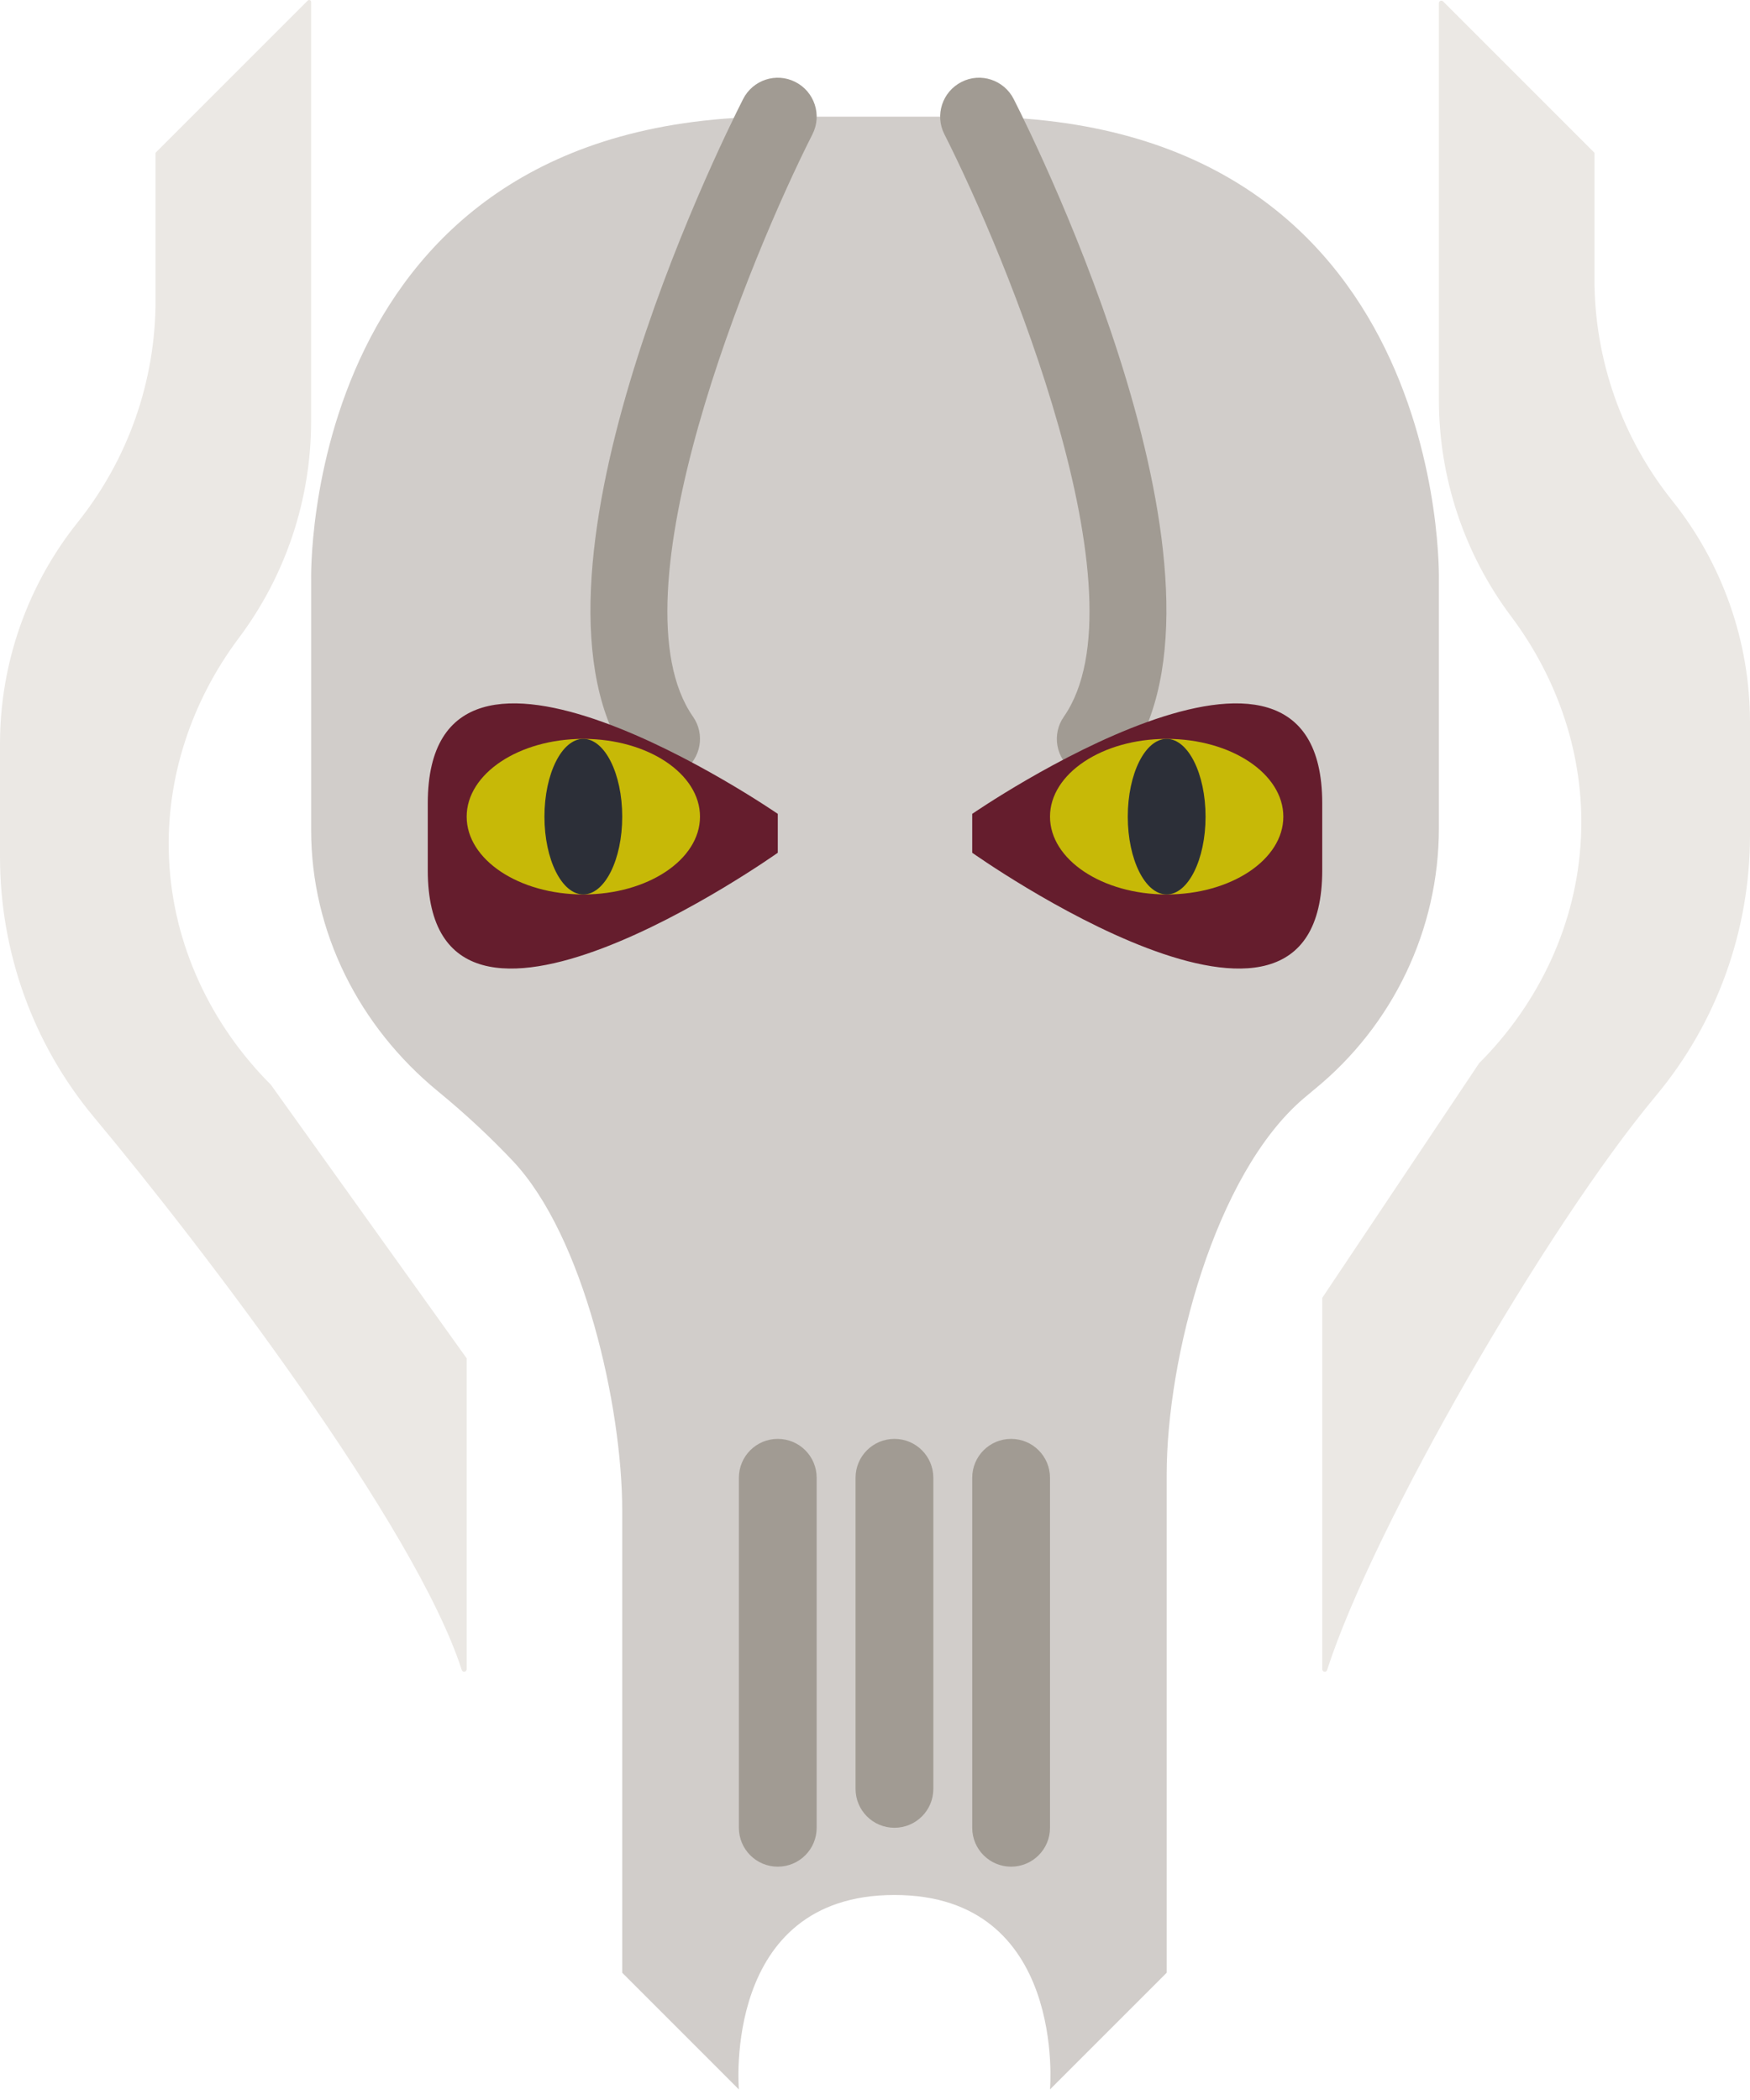 <?xml version="1.0" encoding="UTF-8" standalone="no"?>
<svg width="45px" height="54px" viewBox="0 0 45 54" version="1.1" xmlns="http://www.w3.org/2000/svg" xmlns:xlink="http://www.w3.org/1999/xlink" xmlns:sketch="http://www.bohemiancoding.com/sketch/ns">
    <!-- Generator: Sketch 3.2.2 (9983) - http://www.bohemiancoding.com/sketch -->
    <title>15 - Grievous (Flat)</title>
    <desc>Created with Sketch.</desc>
    <defs></defs>
    <g id="Page-1" stroke="none" stroke-width="1" fill="none" fill-rule="evenodd" sketch:type="MSPage">
        <g id="15---Grievous-(Flat)" sketch:type="MSLayerGroup">
            <path d="M4,3.928 L4,7.726 C4,9.799 3.295,11.809 2,13.428 C0.705,15.046 0,17.057 0,19.129 L0,22.031 C0,24.479 0.85,26.852 2.419,28.731 C5.244,32.114 10.683,39.253 11.873,42.94 C11.897,43.014 12,42.997 12,42.919 L12,34.928 L6.965,27.893 C5.418,26.346 4.451,24.292 4.348,22.108 C4.347,22.081 4.346,22.054 4.345,22.027 C4.262,20.006 4.928,18.024 6.141,16.406 C7.348,14.797 8,12.841 8,10.83 L8,0.051 C8,0.006 7.945,-0.017 7.913,0.015 L4,3.928" id="Fill-538" fill="#EBE8E4" sketch:type="MSShapeGroup"></path>
            <path d="M41,3.928 L41,7.172 C41,9.245 41.705,11.256 43,12.874 C44.295,14.492 45,16.503 45,18.576 L45,21.477 C45,23.925 44.15,26.298 42.581,28.177 C39.755,31.561 35.314,39.256 34.126,42.942 C34.103,43.016 34,42.997 34,42.919 L34,33.374 L38.035,27.339 C39.582,25.792 40.55,23.737 40.652,21.552 C40.654,21.518 40.655,21.483 40.656,21.448 C40.735,19.436 40.067,17.464 38.859,15.852 C37.652,14.244 37,12.287 37,10.276 L37,0.081 C37,0.024 37.068,-0.004 37.108,0.036 L41,3.928" id="Fill-539" fill="#EBE8E4" sketch:type="MSShapeGroup"></path>
            <path d="M23,48.728 C27.438,48.728 27,53.728 27,53.728 L30,50.728 L30,37.928 C30,34.919 31.234,30.199 33.522,28.245 C33.612,28.168 33.704,28.091 33.798,28.014 C35.819,26.368 37,23.902 37,21.296 L37,14.928 C37,14.928 37.312,3 24.999,3 L20,3 C7.687,3 8.001,14.928 8.001,14.928 L8.001,21.347 C8.001,23.968 9.236,26.401 11.262,28.063 C12.006,28.673 12.643,29.277 13.186,29.852 C15.016,31.791 16,36.176 16,38.843 L16,50.728 L19,53.728 C19,53.728 18.562,48.728 23,48.728" id="Fill-540" fill="#D1CDCA" sketch:type="MSShapeGroup"></path>
            <path d="M20,37 C19.447,37 19,37.447 19,38 L19,47 C19,47.553 19.447,48 20,48 C20.553,48 21,47.553 21,47 L21,38 C21,37.447 20.553,37 20,37" id="Fill-541" fill="#A19B93" sketch:type="MSShapeGroup"></path>
            <path d="M23,37 C22.447,37 22,37.447 22,38 L22,46 C22,46.553 22.447,47 23,47 C23.553,47 24,46.553 24,46 L24,38 C24,37.447 23.553,37 23,37" id="Fill-542" fill="#A19B93" sketch:type="MSShapeGroup"></path>
            <path d="M26,37 C25.447,37 25,37.447 25,38 L25,47 C25,47.553 25.447,48 26,48 C26.553,48 27,47.553 27,47 L27,38 C27,37.447 26.553,37 26,37" id="Fill-543" fill="#A19B93" sketch:type="MSShapeGroup"></path>
            <path d="M17.001,20 C16.685,20 16.374,19.851 16.18,19.571 C12.973,14.964 18.471,3.805 19.108,2.548 C19.357,2.057 19.957,1.855 20.452,2.108 C20.944,2.357 21.142,2.959 20.892,3.452 C19.31,6.573 15.677,15.349 17.82,18.429 C18.137,18.882 18.024,19.505 17.571,19.82 C17.398,19.942 17.198,20 17.001,20" id="Fill-549" fill="#A19B93" sketch:type="MSShapeGroup"></path>
            <path d="M28.175,20 C27.977,20 27.778,19.942 27.604,19.82 C27.151,19.505 27.039,18.882 27.356,18.429 C29.502,15.345 25.866,6.572 24.284,3.452 C24.034,2.96 24.231,2.358 24.724,2.108 C25.214,1.855 25.817,2.055 26.067,2.548 C26.705,3.805 32.204,14.964 28.996,19.571 C28.802,19.851 28.491,20 28.175,20" id="Fill-550" fill="#A19B93" sketch:type="MSShapeGroup"></path>
            <path d="M11,22.379 C11,28.317 20,21.928 20,21.928 L20,20.928 C20,20.928 11,14.72 11,20.657 L11,22.379" id="Fill-905" fill="#651D2D" sketch:type="MSShapeGroup"></path>
            <path d="M34,22.379 C34,28.317 25,21.928 25,21.928 L25,20.928 C25,20.928 34,14.72 34,20.657 L34,22.379" id="Fill-906" fill="#651D2D" sketch:type="MSShapeGroup"></path>
            <path d="M18,21 C18,22.105 16.657,23 15,23 C13.343,23 12,22.105 12,21 C12,19.895 13.343,19 15,19 C16.657,19 18,19.895 18,21" id="Fill-907" fill="#C7B907" sketch:type="MSShapeGroup"></path>
            <path d="M16,21 C16,22.105 15.552,23 15,23 C14.448,23 14,22.105 14,21 C14,19.895 14.448,19 15,19 C15.552,19 16,19.895 16,21" id="Fill-908" fill="#2C2F38" sketch:type="MSShapeGroup"></path>
            <path d="M33,21 C33,22.105 31.657,23 30,23 C28.343,23 27,22.105 27,21 C27,19.895 28.343,19 30,19 C31.657,19 33,19.895 33,21" id="Fill-909" fill="#C7B907" sketch:type="MSShapeGroup"></path>
            <path d="M31,21 C31,22.105 30.552,23 30,23 C29.448,23 29,22.105 29,21 C29,19.895 29.448,19 30,19 C30.552,19 31,19.895 31,21" id="Fill-910" fill="#2C2F38" sketch:type="MSShapeGroup"></path>
        </g>
    </g>
</svg>